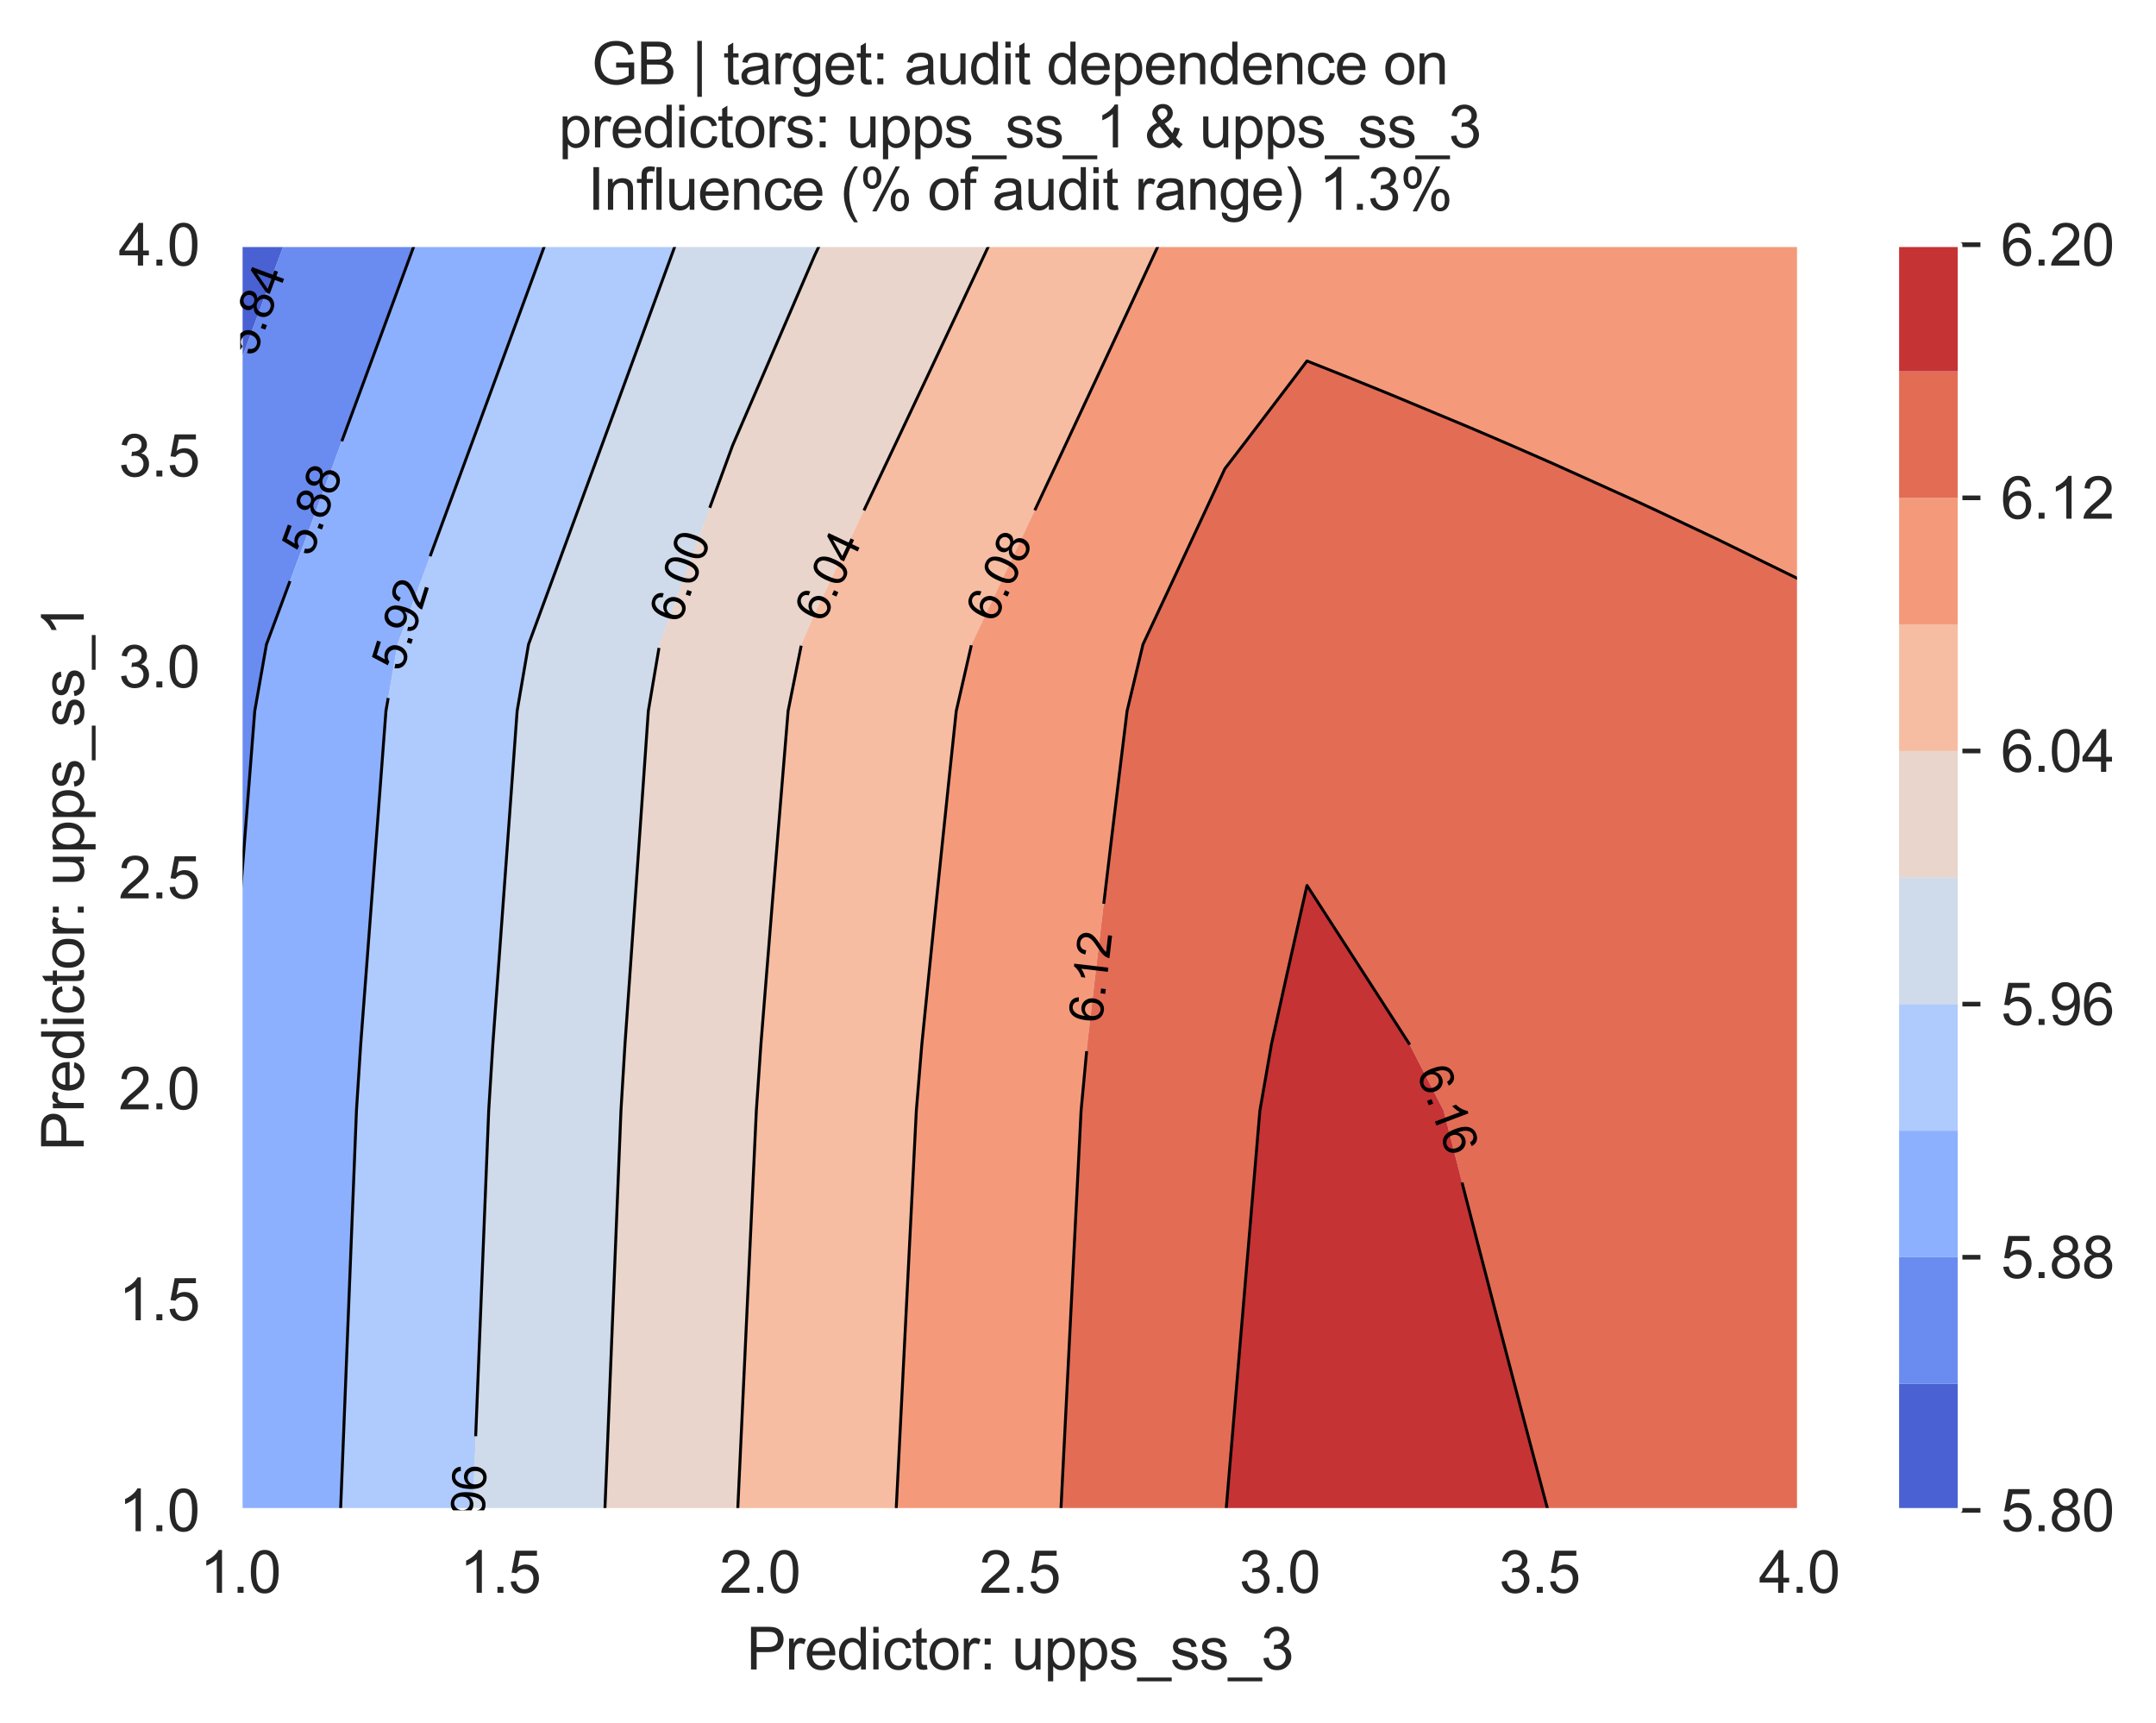 <?xml version="1.0" encoding="utf-8" standalone="no"?>
<!DOCTYPE svg PUBLIC "-//W3C//DTD SVG 1.1//EN"
  "http://www.w3.org/Graphics/SVG/1.1/DTD/svg11.dtd">
<svg xmlns:xlink="http://www.w3.org/1999/xlink" width="370.388pt" height="296.003pt" viewBox="0 0 370.388 296.003" xmlns="http://www.w3.org/2000/svg" version="1.1">
 <defs>
  <style type="text/css">*{stroke-linejoin: round; stroke-linecap: butt}</style>
 </defs>
 <g id="figure_1">
  <g id="patch_1">
   <path d="M 0 296.003 
L 370.388 296.003 
L 370.388 0 
L 0 0 
z
" style="fill: #ffffff"/>
  </g>
  <g id="axes_1">
   <g id="patch_2">
    <path d="M 41.275 259.483 
L 309.115 259.483 
L 309.115 42.043 
L 41.275 42.043 
z
" style="fill: #eaeaf2"/>
   </g>
   <g id="matplotlib.axis_1">
    <g id="xtick_1">
     <g id="line2d_1">
      <path d="M 41.275 259.483 
L 41.275 42.043 
" clip-path="url(#p3eb5daab38)" style="fill: none; stroke: #ffffff; stroke-width: 0.8; stroke-linecap: round"/>
     </g>
     <g id="text_1">
      <!-- 1.0 -->
      <g style="fill: #262626" transform="translate(34.325 273.641)scale(0.1 -0.1)">
       <defs>
        <path id="ArialMT-31" d="M 2384 0 
L 1822 0 
L 1822 3584 
Q 1619 3391 1289 3197 
Q 959 3003 697 2906 
L 697 3450 
Q 1169 3672 1522 3987 
Q 1875 4303 2022 4600 
L 2384 4600 
L 2384 0 
z
" transform="scale(0.016)"/>
        <path id="ArialMT-2e" d="M 581 0 
L 581 641 
L 1222 641 
L 1222 0 
L 581 0 
z
" transform="scale(0.016)"/>
        <path id="ArialMT-30" d="M 266 2259 
Q 266 3072 433 3567 
Q 600 4063 929 4331 
Q 1259 4600 1759 4600 
Q 2128 4600 2406 4451 
Q 2684 4303 2865 4023 
Q 3047 3744 3150 3342 
Q 3253 2941 3253 2259 
Q 3253 1453 3087 958 
Q 2922 463 2592 192 
Q 2263 -78 1759 -78 
Q 1097 -78 719 397 
Q 266 969 266 2259 
z
M 844 2259 
Q 844 1131 1108 757 
Q 1372 384 1759 384 
Q 2147 384 2411 759 
Q 2675 1134 2675 2259 
Q 2675 3391 2411 3762 
Q 2147 4134 1753 4134 
Q 1366 4134 1134 3806 
Q 844 3388 844 2259 
z
" transform="scale(0.016)"/>
       </defs>
       <use xlink:href="#ArialMT-31"/>
       <use xlink:href="#ArialMT-2e" x="55.615"/>
       <use xlink:href="#ArialMT-30" x="83.398"/>
      </g>
     </g>
    </g>
    <g id="xtick_2">
     <g id="line2d_2">
      <path d="M 85.915 259.483 
L 85.915 42.043 
" clip-path="url(#p3eb5daab38)" style="fill: none; stroke: #ffffff; stroke-width: 0.8; stroke-linecap: round"/>
     </g>
     <g id="text_2">
      <!-- 1.5 -->
      <g style="fill: #262626" transform="translate(78.965 273.641)scale(0.1 -0.1)">
       <defs>
        <path id="ArialMT-35" d="M 266 1200 
L 856 1250 
Q 922 819 1161 601 
Q 1400 384 1738 384 
Q 2144 384 2425 690 
Q 2706 997 2706 1503 
Q 2706 1984 2436 2262 
Q 2166 2541 1728 2541 
Q 1456 2541 1237 2417 
Q 1019 2294 894 2097 
L 366 2166 
L 809 4519 
L 3088 4519 
L 3088 3981 
L 1259 3981 
L 1013 2750 
Q 1425 3038 1878 3038 
Q 2478 3038 2890 2622 
Q 3303 2206 3303 1553 
Q 3303 931 2941 478 
Q 2500 -78 1738 -78 
Q 1113 -78 717 272 
Q 322 622 266 1200 
z
" transform="scale(0.016)"/>
       </defs>
       <use xlink:href="#ArialMT-31"/>
       <use xlink:href="#ArialMT-2e" x="55.615"/>
       <use xlink:href="#ArialMT-35" x="83.398"/>
      </g>
     </g>
    </g>
    <g id="xtick_3">
     <g id="line2d_3">
      <path d="M 130.555 259.483 
L 130.555 42.043 
" clip-path="url(#p3eb5daab38)" style="fill: none; stroke: #ffffff; stroke-width: 0.8; stroke-linecap: round"/>
     </g>
     <g id="text_3">
      <!-- 2.0 -->
      <g style="fill: #262626" transform="translate(123.605 273.641)scale(0.1 -0.1)">
       <defs>
        <path id="ArialMT-32" d="M 3222 541 
L 3222 0 
L 194 0 
Q 188 203 259 391 
Q 375 700 629 1000 
Q 884 1300 1366 1694 
Q 2113 2306 2375 2664 
Q 2638 3022 2638 3341 
Q 2638 3675 2398 3904 
Q 2159 4134 1775 4134 
Q 1369 4134 1125 3890 
Q 881 3647 878 3216 
L 300 3275 
Q 359 3922 746 4261 
Q 1134 4600 1788 4600 
Q 2447 4600 2831 4234 
Q 3216 3869 3216 3328 
Q 3216 3053 3103 2787 
Q 2991 2522 2730 2228 
Q 2469 1934 1863 1422 
Q 1356 997 1212 845 
Q 1069 694 975 541 
L 3222 541 
z
" transform="scale(0.016)"/>
       </defs>
       <use xlink:href="#ArialMT-32"/>
       <use xlink:href="#ArialMT-2e" x="55.615"/>
       <use xlink:href="#ArialMT-30" x="83.398"/>
      </g>
     </g>
    </g>
    <g id="xtick_4">
     <g id="line2d_4">
      <path d="M 175.195 259.483 
L 175.195 42.043 
" clip-path="url(#p3eb5daab38)" style="fill: none; stroke: #ffffff; stroke-width: 0.8; stroke-linecap: round"/>
     </g>
     <g id="text_4">
      <!-- 2.5 -->
      <g style="fill: #262626" transform="translate(168.245 273.641)scale(0.1 -0.1)">
       <use xlink:href="#ArialMT-32"/>
       <use xlink:href="#ArialMT-2e" x="55.615"/>
       <use xlink:href="#ArialMT-35" x="83.398"/>
      </g>
     </g>
    </g>
    <g id="xtick_5">
     <g id="line2d_5">
      <path d="M 219.835 259.483 
L 219.835 42.043 
" clip-path="url(#p3eb5daab38)" style="fill: none; stroke: #ffffff; stroke-width: 0.8; stroke-linecap: round"/>
     </g>
     <g id="text_5">
      <!-- 3.0 -->
      <g style="fill: #262626" transform="translate(212.885 273.641)scale(0.1 -0.1)">
       <defs>
        <path id="ArialMT-33" d="M 269 1209 
L 831 1284 
Q 928 806 1161 595 
Q 1394 384 1728 384 
Q 2125 384 2398 659 
Q 2672 934 2672 1341 
Q 2672 1728 2419 1979 
Q 2166 2231 1775 2231 
Q 1616 2231 1378 2169 
L 1441 2663 
Q 1497 2656 1531 2656 
Q 1891 2656 2178 2843 
Q 2466 3031 2466 3422 
Q 2466 3731 2256 3934 
Q 2047 4138 1716 4138 
Q 1388 4138 1169 3931 
Q 950 3725 888 3313 
L 325 3413 
Q 428 3978 793 4289 
Q 1159 4600 1703 4600 
Q 2078 4600 2393 4439 
Q 2709 4278 2876 4000 
Q 3044 3722 3044 3409 
Q 3044 3113 2884 2869 
Q 2725 2625 2413 2481 
Q 2819 2388 3044 2092 
Q 3269 1797 3269 1353 
Q 3269 753 2831 336 
Q 2394 -81 1725 -81 
Q 1122 -81 723 278 
Q 325 638 269 1209 
z
" transform="scale(0.016)"/>
       </defs>
       <use xlink:href="#ArialMT-33"/>
       <use xlink:href="#ArialMT-2e" x="55.615"/>
       <use xlink:href="#ArialMT-30" x="83.398"/>
      </g>
     </g>
    </g>
    <g id="xtick_6">
     <g id="line2d_6">
      <path d="M 264.475 259.483 
L 264.475 42.043 
" clip-path="url(#p3eb5daab38)" style="fill: none; stroke: #ffffff; stroke-width: 0.8; stroke-linecap: round"/>
     </g>
     <g id="text_6">
      <!-- 3.5 -->
      <g style="fill: #262626" transform="translate(257.525 273.641)scale(0.1 -0.1)">
       <use xlink:href="#ArialMT-33"/>
       <use xlink:href="#ArialMT-2e" x="55.615"/>
       <use xlink:href="#ArialMT-35" x="83.398"/>
      </g>
     </g>
    </g>
    <g id="xtick_7">
     <g id="line2d_7">
      <path d="M 309.115 259.483 
L 309.115 42.043 
" clip-path="url(#p3eb5daab38)" style="fill: none; stroke: #ffffff; stroke-width: 0.8; stroke-linecap: round"/>
     </g>
     <g id="text_7">
      <!-- 4.0 -->
      <g style="fill: #262626" transform="translate(302.165 273.641)scale(0.1 -0.1)">
       <defs>
        <path id="ArialMT-34" d="M 2069 0 
L 2069 1097 
L 81 1097 
L 81 1613 
L 2172 4581 
L 2631 4581 
L 2631 1613 
L 3250 1613 
L 3250 1097 
L 2631 1097 
L 2631 0 
L 2069 0 
z
M 2069 1613 
L 2069 3678 
L 634 1613 
L 2069 1613 
z
" transform="scale(0.016)"/>
       </defs>
       <use xlink:href="#ArialMT-34"/>
       <use xlink:href="#ArialMT-2e" x="55.615"/>
       <use xlink:href="#ArialMT-30" x="83.398"/>
      </g>
     </g>
    </g>
    <g id="text_8">
     <!-- Predictor: upps_ss_3 -->
     <g style="fill: #262626" transform="translate(128.228 286.816)scale(0.1 -0.1)">
      <defs>
       <path id="ArialMT-50" d="M 494 0 
L 494 4581 
L 2222 4581 
Q 2678 4581 2919 4538 
Q 3256 4481 3484 4323 
Q 3713 4166 3852 3881 
Q 3991 3597 3991 3256 
Q 3991 2672 3619 2267 
Q 3247 1863 2275 1863 
L 1100 1863 
L 1100 0 
L 494 0 
z
M 1100 2403 
L 2284 2403 
Q 2872 2403 3119 2622 
Q 3366 2841 3366 3238 
Q 3366 3525 3220 3729 
Q 3075 3934 2838 4000 
Q 2684 4041 2272 4041 
L 1100 4041 
L 1100 2403 
z
" transform="scale(0.016)"/>
       <path id="ArialMT-72" d="M 416 0 
L 416 3319 
L 922 3319 
L 922 2816 
Q 1116 3169 1280 3281 
Q 1444 3394 1641 3394 
Q 1925 3394 2219 3213 
L 2025 2691 
Q 1819 2813 1613 2813 
Q 1428 2813 1281 2702 
Q 1134 2591 1072 2394 
Q 978 2094 978 1738 
L 978 0 
L 416 0 
z
" transform="scale(0.016)"/>
       <path id="ArialMT-65" d="M 2694 1069 
L 3275 997 
Q 3138 488 2766 206 
Q 2394 -75 1816 -75 
Q 1088 -75 661 373 
Q 234 822 234 1631 
Q 234 2469 665 2931 
Q 1097 3394 1784 3394 
Q 2450 3394 2872 2941 
Q 3294 2488 3294 1666 
Q 3294 1616 3291 1516 
L 816 1516 
Q 847 969 1125 678 
Q 1403 388 1819 388 
Q 2128 388 2347 550 
Q 2566 713 2694 1069 
z
M 847 1978 
L 2700 1978 
Q 2663 2397 2488 2606 
Q 2219 2931 1791 2931 
Q 1403 2931 1139 2672 
Q 875 2413 847 1978 
z
" transform="scale(0.016)"/>
       <path id="ArialMT-64" d="M 2575 0 
L 2575 419 
Q 2259 -75 1647 -75 
Q 1250 -75 917 144 
Q 584 363 401 755 
Q 219 1147 219 1656 
Q 219 2153 384 2558 
Q 550 2963 881 3178 
Q 1213 3394 1622 3394 
Q 1922 3394 2156 3267 
Q 2391 3141 2538 2938 
L 2538 4581 
L 3097 4581 
L 3097 0 
L 2575 0 
z
M 797 1656 
Q 797 1019 1065 703 
Q 1334 388 1700 388 
Q 2069 388 2326 689 
Q 2584 991 2584 1609 
Q 2584 2291 2321 2609 
Q 2059 2928 1675 2928 
Q 1300 2928 1048 2622 
Q 797 2316 797 1656 
z
" transform="scale(0.016)"/>
       <path id="ArialMT-69" d="M 425 3934 
L 425 4581 
L 988 4581 
L 988 3934 
L 425 3934 
z
M 425 0 
L 425 3319 
L 988 3319 
L 988 0 
L 425 0 
z
" transform="scale(0.016)"/>
       <path id="ArialMT-63" d="M 2588 1216 
L 3141 1144 
Q 3050 572 2676 248 
Q 2303 -75 1759 -75 
Q 1078 -75 664 370 
Q 250 816 250 1647 
Q 250 2184 428 2587 
Q 606 2991 970 3192 
Q 1334 3394 1763 3394 
Q 2303 3394 2647 3120 
Q 2991 2847 3088 2344 
L 2541 2259 
Q 2463 2594 2264 2762 
Q 2066 2931 1784 2931 
Q 1359 2931 1093 2626 
Q 828 2322 828 1663 
Q 828 994 1084 691 
Q 1341 388 1753 388 
Q 2084 388 2306 591 
Q 2528 794 2588 1216 
z
" transform="scale(0.016)"/>
       <path id="ArialMT-74" d="M 1650 503 
L 1731 6 
Q 1494 -44 1306 -44 
Q 1000 -44 831 53 
Q 663 150 594 308 
Q 525 466 525 972 
L 525 2881 
L 113 2881 
L 113 3319 
L 525 3319 
L 525 4141 
L 1084 4478 
L 1084 3319 
L 1650 3319 
L 1650 2881 
L 1084 2881 
L 1084 941 
Q 1084 700 1114 631 
Q 1144 563 1211 522 
Q 1278 481 1403 481 
Q 1497 481 1650 503 
z
" transform="scale(0.016)"/>
       <path id="ArialMT-6f" d="M 213 1659 
Q 213 2581 725 3025 
Q 1153 3394 1769 3394 
Q 2453 3394 2887 2945 
Q 3322 2497 3322 1706 
Q 3322 1066 3130 698 
Q 2938 331 2570 128 
Q 2203 -75 1769 -75 
Q 1072 -75 642 372 
Q 213 819 213 1659 
z
M 791 1659 
Q 791 1022 1069 705 
Q 1347 388 1769 388 
Q 2188 388 2466 706 
Q 2744 1025 2744 1678 
Q 2744 2294 2464 2611 
Q 2184 2928 1769 2928 
Q 1347 2928 1069 2612 
Q 791 2297 791 1659 
z
" transform="scale(0.016)"/>
       <path id="ArialMT-3a" d="M 578 2678 
L 578 3319 
L 1219 3319 
L 1219 2678 
L 578 2678 
z
M 578 0 
L 578 641 
L 1219 641 
L 1219 0 
L 578 0 
z
" transform="scale(0.016)"/>
       <path id="ArialMT-20" transform="scale(0.016)"/>
       <path id="ArialMT-75" d="M 2597 0 
L 2597 488 
Q 2209 -75 1544 -75 
Q 1250 -75 995 37 
Q 741 150 617 320 
Q 494 491 444 738 
Q 409 903 409 1263 
L 409 3319 
L 972 3319 
L 972 1478 
Q 972 1038 1006 884 
Q 1059 663 1231 536 
Q 1403 409 1656 409 
Q 1909 409 2131 539 
Q 2353 669 2445 892 
Q 2538 1116 2538 1541 
L 2538 3319 
L 3100 3319 
L 3100 0 
L 2597 0 
z
" transform="scale(0.016)"/>
       <path id="ArialMT-70" d="M 422 -1272 
L 422 3319 
L 934 3319 
L 934 2888 
Q 1116 3141 1344 3267 
Q 1572 3394 1897 3394 
Q 2322 3394 2647 3175 
Q 2972 2956 3137 2557 
Q 3303 2159 3303 1684 
Q 3303 1175 3120 767 
Q 2938 359 2589 142 
Q 2241 -75 1856 -75 
Q 1575 -75 1351 44 
Q 1128 163 984 344 
L 984 -1272 
L 422 -1272 
z
M 931 1641 
Q 931 1000 1190 694 
Q 1450 388 1819 388 
Q 2194 388 2461 705 
Q 2728 1022 2728 1688 
Q 2728 2322 2467 2637 
Q 2206 2953 1844 2953 
Q 1484 2953 1207 2617 
Q 931 2281 931 1641 
z
" transform="scale(0.016)"/>
       <path id="ArialMT-73" d="M 197 991 
L 753 1078 
Q 800 744 1014 566 
Q 1228 388 1613 388 
Q 2000 388 2187 545 
Q 2375 703 2375 916 
Q 2375 1106 2209 1216 
Q 2094 1291 1634 1406 
Q 1016 1563 777 1677 
Q 538 1791 414 1992 
Q 291 2194 291 2438 
Q 291 2659 392 2848 
Q 494 3038 669 3163 
Q 800 3259 1026 3326 
Q 1253 3394 1513 3394 
Q 1903 3394 2198 3281 
Q 2494 3169 2634 2976 
Q 2775 2784 2828 2463 
L 2278 2388 
Q 2241 2644 2061 2787 
Q 1881 2931 1553 2931 
Q 1166 2931 1000 2803 
Q 834 2675 834 2503 
Q 834 2394 903 2306 
Q 972 2216 1119 2156 
Q 1203 2125 1616 2013 
Q 2213 1853 2448 1751 
Q 2684 1650 2818 1456 
Q 2953 1263 2953 975 
Q 2953 694 2789 445 
Q 2625 197 2315 61 
Q 2006 -75 1616 -75 
Q 969 -75 630 194 
Q 291 463 197 991 
z
" transform="scale(0.016)"/>
       <path id="ArialMT-5f" d="M -97 -1272 
L -97 -866 
L 3631 -866 
L 3631 -1272 
L -97 -1272 
z
" transform="scale(0.016)"/>
      </defs>
      <use xlink:href="#ArialMT-50"/>
      <use xlink:href="#ArialMT-72" x="66.699"/>
      <use xlink:href="#ArialMT-65" x="100"/>
      <use xlink:href="#ArialMT-64" x="155.615"/>
      <use xlink:href="#ArialMT-69" x="211.23"/>
      <use xlink:href="#ArialMT-63" x="233.447"/>
      <use xlink:href="#ArialMT-74" x="283.447"/>
      <use xlink:href="#ArialMT-6f" x="311.23"/>
      <use xlink:href="#ArialMT-72" x="366.846"/>
      <use xlink:href="#ArialMT-3a" x="400.146"/>
      <use xlink:href="#ArialMT-20" x="427.93"/>
      <use xlink:href="#ArialMT-75" x="455.713"/>
      <use xlink:href="#ArialMT-70" x="511.328"/>
      <use xlink:href="#ArialMT-70" x="566.943"/>
      <use xlink:href="#ArialMT-73" x="622.559"/>
      <use xlink:href="#ArialMT-5f" x="672.559"/>
      <use xlink:href="#ArialMT-73" x="728.174"/>
      <use xlink:href="#ArialMT-73" x="778.174"/>
      <use xlink:href="#ArialMT-5f" x="828.174"/>
      <use xlink:href="#ArialMT-33" x="883.789"/>
     </g>
    </g>
   </g>
   <g id="matplotlib.axis_2">
    <g id="ytick_1">
     <g id="line2d_8">
      <path d="M 41.275 259.483 
L 309.115 259.483 
" clip-path="url(#p3eb5daab38)" style="fill: none; stroke: #ffffff; stroke-width: 0.8; stroke-linecap: round"/>
     </g>
     <g id="text_9">
      <!-- 1.0 -->
      <g style="fill: #262626" transform="translate(20.375 263.062)scale(0.1 -0.1)">
       <use xlink:href="#ArialMT-31"/>
       <use xlink:href="#ArialMT-2e" x="55.615"/>
       <use xlink:href="#ArialMT-30" x="83.398"/>
      </g>
     </g>
    </g>
    <g id="ytick_2">
     <g id="line2d_9">
      <path d="M 41.275 223.243 
L 309.115 223.243 
" clip-path="url(#p3eb5daab38)" style="fill: none; stroke: #ffffff; stroke-width: 0.8; stroke-linecap: round"/>
     </g>
     <g id="text_10">
      <!-- 1.5 -->
      <g style="fill: #262626" transform="translate(20.375 226.822)scale(0.1 -0.1)">
       <use xlink:href="#ArialMT-31"/>
       <use xlink:href="#ArialMT-2e" x="55.615"/>
       <use xlink:href="#ArialMT-35" x="83.398"/>
      </g>
     </g>
    </g>
    <g id="ytick_3">
     <g id="line2d_10">
      <path d="M 41.275 187.003 
L 309.115 187.003 
" clip-path="url(#p3eb5daab38)" style="fill: none; stroke: #ffffff; stroke-width: 0.8; stroke-linecap: round"/>
     </g>
     <g id="text_11">
      <!-- 2.0 -->
      <g style="fill: #262626" transform="translate(20.375 190.582)scale(0.1 -0.1)">
       <use xlink:href="#ArialMT-32"/>
       <use xlink:href="#ArialMT-2e" x="55.615"/>
       <use xlink:href="#ArialMT-30" x="83.398"/>
      </g>
     </g>
    </g>
    <g id="ytick_4">
     <g id="line2d_11">
      <path d="M 41.275 150.763 
L 309.115 150.763 
" clip-path="url(#p3eb5daab38)" style="fill: none; stroke: #ffffff; stroke-width: 0.8; stroke-linecap: round"/>
     </g>
     <g id="text_12">
      <!-- 2.5 -->
      <g style="fill: #262626" transform="translate(20.375 154.342)scale(0.1 -0.1)">
       <use xlink:href="#ArialMT-32"/>
       <use xlink:href="#ArialMT-2e" x="55.615"/>
       <use xlink:href="#ArialMT-35" x="83.398"/>
      </g>
     </g>
    </g>
    <g id="ytick_5">
     <g id="line2d_12">
      <path d="M 41.275 114.523 
L 309.115 114.523 
" clip-path="url(#p3eb5daab38)" style="fill: none; stroke: #ffffff; stroke-width: 0.8; stroke-linecap: round"/>
     </g>
     <g id="text_13">
      <!-- 3.0 -->
      <g style="fill: #262626" transform="translate(20.375 118.102)scale(0.1 -0.1)">
       <use xlink:href="#ArialMT-33"/>
       <use xlink:href="#ArialMT-2e" x="55.615"/>
       <use xlink:href="#ArialMT-30" x="83.398"/>
      </g>
     </g>
    </g>
    <g id="ytick_6">
     <g id="line2d_13">
      <path d="M 41.275 78.283 
L 309.115 78.283 
" clip-path="url(#p3eb5daab38)" style="fill: none; stroke: #ffffff; stroke-width: 0.8; stroke-linecap: round"/>
     </g>
     <g id="text_14">
      <!-- 3.5 -->
      <g style="fill: #262626" transform="translate(20.375 81.862)scale(0.1 -0.1)">
       <use xlink:href="#ArialMT-33"/>
       <use xlink:href="#ArialMT-2e" x="55.615"/>
       <use xlink:href="#ArialMT-35" x="83.398"/>
      </g>
     </g>
    </g>
    <g id="ytick_7">
     <g id="line2d_14">
      <path d="M 41.275 42.043 
L 309.115 42.043 
" clip-path="url(#p3eb5daab38)" style="fill: none; stroke: #ffffff; stroke-width: 0.8; stroke-linecap: round"/>
     </g>
     <g id="text_15">
      <!-- 4.0 -->
      <g style="fill: #262626" transform="translate(20.375 45.622)scale(0.1 -0.1)">
       <use xlink:href="#ArialMT-34"/>
       <use xlink:href="#ArialMT-2e" x="55.615"/>
       <use xlink:href="#ArialMT-30" x="83.398"/>
      </g>
     </g>
    </g>
    <g id="text_16">
     <!-- Predictor: upps_ss_1 -->
     <g style="fill: #262626" transform="translate(14.387 197.73)rotate(-90)scale(0.1 -0.1)">
      <use xlink:href="#ArialMT-50"/>
      <use xlink:href="#ArialMT-72" x="66.699"/>
      <use xlink:href="#ArialMT-65" x="100"/>
      <use xlink:href="#ArialMT-64" x="155.615"/>
      <use xlink:href="#ArialMT-69" x="211.23"/>
      <use xlink:href="#ArialMT-63" x="233.447"/>
      <use xlink:href="#ArialMT-74" x="283.447"/>
      <use xlink:href="#ArialMT-6f" x="311.23"/>
      <use xlink:href="#ArialMT-72" x="366.846"/>
      <use xlink:href="#ArialMT-3a" x="400.146"/>
      <use xlink:href="#ArialMT-20" x="427.93"/>
      <use xlink:href="#ArialMT-75" x="455.713"/>
      <use xlink:href="#ArialMT-70" x="511.328"/>
      <use xlink:href="#ArialMT-70" x="566.943"/>
      <use xlink:href="#ArialMT-73" x="622.559"/>
      <use xlink:href="#ArialMT-5f" x="672.559"/>
      <use xlink:href="#ArialMT-73" x="728.174"/>
      <use xlink:href="#ArialMT-73" x="778.174"/>
      <use xlink:href="#ArialMT-5f" x="828.174"/>
      <use xlink:href="#ArialMT-31" x="883.789"/>
     </g>
    </g>
   </g>
   <g id="PathCollection_1">
    <path d="M 44.53 53.487 
L 48.766 42.043 
L 41.275 42.043 
L 41.275 53.487 
L 41.275 62.271 
z
" clip-path="url(#p3eb5daab38)" style="fill: #4961d2"/>
   </g>
   <g id="PathCollection_2">
    <path d="M 41.975 145.041 
L 42.872 133.597 
L 43.766 122.153 
L 45.778 110.708 
L 50.027 99.264 
L 54.271 87.82 
L 55.372 84.848 
L 58.509 76.376 
L 62.741 64.932 
L 66.969 53.487 
L 69.469 46.712 
L 71.19 42.043 
L 69.469 42.043 
L 55.372 42.043 
L 48.766 42.043 
L 44.53 53.487 
L 41.275 62.271 
L 41.275 64.932 
L 41.275 76.376 
L 41.275 87.82 
L 41.275 99.264 
L 41.275 110.708 
L 41.275 122.153 
L 41.275 133.597 
L 41.275 145.041 
L 41.275 153.953 
z
" clip-path="url(#p3eb5daab38)" style="fill: #6a8bef"/>
   </g>
   <g id="PathCollection_3">
    <path d="M 55.372 259.483 
L 58.507 259.483 
L 58.962 248.039 
L 59.416 236.595 
L 59.871 225.15 
L 60.326 213.706 
L 60.781 202.262 
L 61.236 190.818 
L 61.97 179.374 
L 62.842 167.929 
L 63.711 156.485 
L 64.577 145.041 
L 65.442 133.597 
L 66.303 122.153 
L 68.289 110.708 
L 69.469 107.523 
L 72.524 99.264 
L 76.753 87.82 
L 80.976 76.376 
L 83.566 69.353 
L 85.195 64.932 
L 89.407 53.487 
L 93.614 42.043 
L 83.566 42.043 
L 71.19 42.043 
L 69.469 46.712 
L 66.969 53.487 
L 62.741 64.932 
L 58.509 76.376 
L 55.372 84.848 
L 54.271 87.82 
L 50.027 99.264 
L 45.778 110.708 
L 43.766 122.153 
L 42.872 133.597 
L 41.975 145.041 
L 41.275 153.953 
L 41.275 156.485 
L 41.275 167.929 
L 41.275 179.374 
L 41.275 190.818 
L 41.275 202.262 
L 41.275 213.706 
L 41.275 225.15 
L 41.275 236.595 
L 41.275 248.039 
L 41.275 259.483 
z
" clip-path="url(#p3eb5daab38)" style="fill: #8db0fe"/>
   </g>
   <g id="PathCollection_4">
    <path d="M 69.469 259.483 
L 81.211 259.483 
L 81.668 248.039 
L 82.126 236.595 
L 82.583 225.15 
L 83.041 213.706 
L 83.499 202.262 
L 83.566 200.592 
L 83.957 190.818 
L 84.67 179.374 
L 85.509 167.929 
L 86.346 156.485 
L 87.18 145.041 
L 88.012 133.597 
L 88.841 122.153 
L 90.801 110.708 
L 95.021 99.264 
L 97.662 92.093 
L 99.235 87.82 
L 103.444 76.376 
L 107.648 64.932 
L 111.759 53.723 
L 111.846 53.487 
L 116.038 42.043 
L 111.759 42.043 
L 97.662 42.043 
L 93.614 42.043 
L 89.407 53.487 
L 85.195 64.932 
L 83.566 69.353 
L 80.976 76.376 
L 76.753 87.82 
L 72.524 99.264 
L 69.469 107.523 
L 68.289 110.708 
L 66.303 122.153 
L 65.442 133.597 
L 64.577 145.041 
L 63.711 156.485 
L 62.842 167.929 
L 61.97 179.374 
L 61.236 190.818 
L 60.781 202.262 
L 60.326 213.706 
L 59.871 225.15 
L 59.416 236.595 
L 58.962 248.039 
L 58.507 259.483 
z
" clip-path="url(#p3eb5daab38)" style="fill: #afcafc"/>
   </g>
   <g id="PathCollection_5">
    <path d="M 83.566 259.483 
L 97.662 259.483 
L 103.914 259.483 
L 104.375 248.039 
L 104.835 236.595 
L 105.295 225.15 
L 105.756 213.706 
L 106.217 202.262 
L 106.678 190.818 
L 107.37 179.374 
L 108.177 167.929 
L 108.981 156.485 
L 109.783 145.041 
L 110.582 133.597 
L 111.379 122.153 
L 111.759 119.906 
L 113.313 110.708 
L 117.518 99.264 
L 121.718 87.82 
L 125.856 76.528 
L 125.922 76.376 
L 130.876 64.932 
L 135.817 53.487 
L 139.953 43.88 
L 140.821 42.043 
L 139.953 42.043 
L 125.856 42.043 
L 116.038 42.043 
L 111.846 53.487 
L 111.759 53.723 
L 107.648 64.932 
L 103.444 76.376 
L 99.235 87.82 
L 97.662 92.093 
L 95.021 99.264 
L 90.801 110.708 
L 88.841 122.153 
L 88.012 133.597 
L 87.18 145.041 
L 86.346 156.485 
L 85.509 167.929 
L 84.67 179.374 
L 83.957 190.818 
L 83.566 200.592 
L 83.499 202.262 
L 83.041 213.706 
L 82.583 225.15 
L 82.126 236.595 
L 81.668 248.039 
L 81.211 259.483 
z
" clip-path="url(#p3eb5daab38)" style="fill: #cfdaea"/>
   </g>
   <g id="PathCollection_6">
    <path d="M 111.759 259.483 
L 125.856 259.483 
L 126.734 259.483 
L 127.267 248.039 
L 127.8 236.595 
L 128.334 225.15 
L 128.868 213.706 
L 129.401 202.262 
L 129.935 190.818 
L 130.724 179.374 
L 131.645 167.929 
L 132.572 156.485 
L 133.506 145.041 
L 134.446 133.597 
L 135.392 122.153 
L 137.683 110.708 
L 139.953 105.473 
L 142.916 99.264 
L 148.362 87.82 
L 153.787 76.376 
L 154.05 75.819 
L 159.19 64.932 
L 164.572 53.487 
L 168.147 45.864 
L 169.934 42.043 
L 168.147 42.043 
L 154.05 42.043 
L 140.821 42.043 
L 139.953 43.88 
L 135.817 53.487 
L 130.876 64.932 
L 125.922 76.376 
L 125.856 76.528 
L 121.718 87.82 
L 117.518 99.264 
L 113.313 110.708 
L 111.759 119.906 
L 111.379 122.153 
L 110.582 133.597 
L 109.783 145.041 
L 108.981 156.485 
L 108.177 167.929 
L 107.37 179.374 
L 106.678 190.818 
L 106.217 202.262 
L 105.756 213.706 
L 105.295 225.15 
L 104.835 236.595 
L 104.375 248.039 
L 103.914 259.483 
z
" clip-path="url(#p3eb5daab38)" style="fill: #e9d5cb"/>
   </g>
   <g id="PathCollection_7">
    <path d="M 139.953 259.483 
L 153.95 259.483 
L 154.05 257.5 
L 154.528 248.039 
L 155.106 236.595 
L 155.684 225.15 
L 156.262 213.706 
L 156.84 202.262 
L 157.419 190.818 
L 158.371 179.374 
L 159.523 167.929 
L 160.689 156.485 
L 161.871 145.041 
L 163.067 133.597 
L 164.279 122.153 
L 166.904 110.708 
L 168.147 108.084 
L 172.314 99.264 
L 177.702 87.82 
L 182.243 78.14 
L 183.069 76.376 
L 188.416 64.932 
L 193.742 53.487 
L 196.34 47.888 
L 199.047 42.043 
L 196.34 42.043 
L 182.243 42.043 
L 169.934 42.043 
L 168.147 45.864 
L 164.572 53.487 
L 159.19 64.932 
L 154.05 75.819 
L 153.787 76.376 
L 148.362 87.82 
L 142.916 99.264 
L 139.953 105.473 
L 137.683 110.708 
L 135.392 122.153 
L 134.446 133.597 
L 133.506 145.041 
L 132.572 156.485 
L 131.645 167.929 
L 130.724 179.374 
L 129.935 190.818 
L 129.401 202.262 
L 128.868 213.706 
L 128.334 225.15 
L 127.8 236.595 
L 127.267 248.039 
L 126.734 259.483 
z
" clip-path="url(#p3eb5daab38)" style="fill: #f6bda2"/>
   </g>
   <g id="PathCollection_8">
    <path d="M 154.05 259.483 
L 168.147 259.483 
L 182.243 259.483 
L 182.252 259.483 
L 182.831 248.039 
L 183.409 236.595 
L 183.987 225.15 
L 184.566 213.706 
L 185.144 202.262 
L 185.723 190.818 
L 186.794 179.374 
L 188.126 167.929 
L 189.474 156.485 
L 190.84 145.041 
L 192.224 133.597 
L 193.626 122.153 
L 196.34 110.787 
L 196.359 110.708 
L 201.711 99.264 
L 207.042 87.82 
L 210.437 80.509 
L 213.611 76.376 
L 222.328 64.932 
L 224.534 62.013 
L 231.873 64.932 
L 238.631 67.67 
L 252.728 73.548 
L 259.32 76.376 
L 266.824 79.659 
L 280.921 86.018 
L 284.815 87.82 
L 295.018 92.64 
L 308.559 99.264 
L 309.115 99.542 
L 309.115 99.264 
L 309.115 87.82 
L 309.115 76.376 
L 309.115 64.932 
L 309.115 53.487 
L 309.115 42.043 
L 295.018 42.043 
L 280.921 42.043 
L 266.824 42.043 
L 252.728 42.043 
L 238.631 42.043 
L 224.534 42.043 
L 210.437 42.043 
L 199.047 42.043 
L 196.34 47.888 
L 193.742 53.487 
L 188.416 64.932 
L 183.069 76.376 
L 182.243 78.14 
L 177.702 87.82 
L 172.314 99.264 
L 168.147 108.084 
L 166.904 110.708 
L 164.279 122.153 
L 163.067 133.597 
L 161.871 145.041 
L 160.689 156.485 
L 159.523 167.929 
L 158.371 179.374 
L 157.419 190.818 
L 156.84 202.262 
L 156.262 213.706 
L 155.684 225.15 
L 155.106 236.595 
L 154.528 248.039 
L 154.05 257.5 
L 153.95 259.483 
z
" clip-path="url(#p3eb5daab38)" style="fill: #f49a7b"/>
   </g>
   <g id="PathCollection_9">
    <path d="M 196.34 259.483 
L 210.437 259.483 
L 210.634 259.483 
L 211.599 248.039 
L 212.566 236.595 
L 213.533 225.15 
L 214.501 213.706 
L 215.47 202.262 
L 216.44 190.818 
L 218.435 179.374 
L 220.972 167.929 
L 223.545 156.485 
L 224.534 152.127 
L 227.351 156.485 
L 234.741 167.929 
L 238.631 173.958 
L 242.123 179.374 
L 248.011 190.818 
L 250.938 202.262 
L 252.728 209.212 
L 253.889 213.706 
L 256.863 225.15 
L 259.861 236.595 
L 262.882 248.039 
L 265.927 259.483 
L 266.824 259.483 
L 280.921 259.483 
L 295.018 259.483 
L 309.115 259.483 
L 309.115 248.039 
L 309.115 236.595 
L 309.115 225.15 
L 309.115 213.706 
L 309.115 202.262 
L 309.115 190.818 
L 309.115 179.374 
L 309.115 167.929 
L 309.115 156.485 
L 309.115 145.041 
L 309.115 133.597 
L 309.115 122.153 
L 309.115 110.708 
L 309.115 99.542 
L 308.559 99.264 
L 295.018 92.64 
L 284.815 87.82 
L 280.921 86.018 
L 266.824 79.659 
L 259.32 76.376 
L 252.728 73.548 
L 238.631 67.67 
L 231.873 64.932 
L 224.534 62.013 
L 222.328 64.932 
L 213.611 76.376 
L 210.437 80.509 
L 207.042 87.82 
L 201.711 99.264 
L 196.359 110.708 
L 196.34 110.787 
L 193.626 122.153 
L 192.224 133.597 
L 190.84 145.041 
L 189.474 156.485 
L 188.126 167.929 
L 186.794 179.374 
L 185.723 190.818 
L 185.144 202.262 
L 184.566 213.706 
L 183.987 225.15 
L 183.409 236.595 
L 182.831 248.039 
L 182.252 259.483 
z
" clip-path="url(#p3eb5daab38)" style="fill: #e36c55"/>
   </g>
   <g id="PathCollection_10">
    <path d="M 224.534 259.483 
L 238.631 259.483 
L 252.728 259.483 
L 265.927 259.483 
L 262.882 248.039 
L 259.861 236.595 
L 256.863 225.15 
L 253.889 213.706 
L 252.728 209.212 
L 250.938 202.262 
L 248.011 190.818 
L 242.123 179.374 
L 238.631 173.958 
L 234.741 167.929 
L 227.351 156.485 
L 224.534 152.127 
L 223.545 156.485 
L 220.972 167.929 
L 218.435 179.374 
L 216.44 190.818 
L 215.47 202.262 
L 214.501 213.706 
L 213.533 225.15 
L 212.566 236.595 
L 211.599 248.039 
L 210.634 259.483 
z
" clip-path="url(#p3eb5daab38)" style="fill: #c53334"/>
   </g>
   <g id="PathCollection_11"/>
   <g id="PathCollection_12"/>
   <g id="PathCollection_13">
    <path d="M 71.19 42.043 
L 69.469 46.712 
L 66.969 53.487 
L 62.741 64.932 
L 58.72 75.805 
" clip-path="url(#p3eb5daab38)" style="fill: none; stroke: #000000; stroke-width: 0.5"/>
    <path d="M 49.816 99.833 
L 45.778 110.708 
L 43.766 122.153 
L 42.872 133.597 
L 41.975 145.041 
L 41.275 153.953 
" clip-path="url(#p3eb5daab38)" style="fill: none; stroke: #000000; stroke-width: 0.5"/>
   </g>
   <g id="PathCollection_14">
    <path d="M 93.614 42.043 
L 89.407 53.487 
L 85.195 64.932 
L 83.566 69.353 
L 80.976 76.376 
L 76.753 87.82 
L 73.891 95.564 
" clip-path="url(#p3eb5daab38)" style="fill: none; stroke: #000000; stroke-width: 0.5"/>
    <path d="M 66.69 119.924 
L 66.303 122.153 
L 65.442 133.597 
L 64.577 145.041 
L 63.711 156.485 
L 62.842 167.929 
L 61.97 179.374 
L 61.236 190.818 
L 60.781 202.262 
L 60.326 213.706 
L 59.871 225.15 
L 59.416 236.595 
L 58.962 248.039 
L 58.507 259.483 
" clip-path="url(#p3eb5daab38)" style="fill: none; stroke: #000000; stroke-width: 0.5"/>
   </g>
   <g id="PathCollection_15">
    <path d="M 116.038 42.043 
L 111.846 53.487 
L 111.759 53.723 
L 107.648 64.932 
L 103.444 76.376 
L 99.235 87.82 
L 97.662 92.093 
L 95.021 99.264 
L 90.801 110.708 
L 88.841 122.153 
L 88.012 133.597 
L 87.18 145.041 
L 86.346 156.485 
L 85.509 167.929 
L 84.67 179.374 
L 83.957 190.818 
L 83.566 200.592 
L 83.499 202.262 
L 83.041 213.706 
L 82.583 225.15 
L 82.126 236.595 
L 81.72 246.743 
" clip-path="url(#p3eb5daab38)" style="fill: none; stroke: #000000; stroke-width: 0.5"/>
   </g>
   <g id="PathCollection_16">
    <path d="M 140.821 42.043 
L 139.953 43.88 
L 135.817 53.487 
L 130.876 64.932 
L 125.922 76.376 
L 125.856 76.528 
L 121.932 87.236 
" clip-path="url(#p3eb5daab38)" style="fill: none; stroke: #000000; stroke-width: 0.5"/>
    <path d="M 113.209 111.32 
L 111.759 119.906 
L 111.379 122.153 
L 110.582 133.597 
L 109.783 145.041 
L 108.981 156.485 
L 108.177 167.929 
L 107.37 179.374 
L 106.678 190.818 
L 106.217 202.262 
L 105.756 213.706 
L 105.295 225.15 
L 104.835 236.595 
L 104.375 248.039 
L 103.914 259.483 
" clip-path="url(#p3eb5daab38)" style="fill: none; stroke: #000000; stroke-width: 0.5"/>
   </g>
   <g id="PathCollection_17">
    <path d="M 169.934 42.043 
L 168.147 45.864 
L 164.572 53.487 
L 159.19 64.932 
L 154.05 75.819 
L 153.787 76.376 
L 148.421 87.695 
" clip-path="url(#p3eb5daab38)" style="fill: none; stroke: #000000; stroke-width: 0.5"/>
    <path d="M 137.638 110.93 
L 135.392 122.153 
L 134.446 133.597 
L 133.506 145.041 
L 132.572 156.485 
L 131.645 167.929 
L 130.724 179.374 
L 129.935 190.818 
L 129.401 202.262 
L 128.868 213.706 
L 128.334 225.15 
L 127.8 236.595 
L 127.267 248.039 
L 126.734 259.483 
" clip-path="url(#p3eb5daab38)" style="fill: none; stroke: #000000; stroke-width: 0.5"/>
   </g>
   <g id="PathCollection_18">
    <path d="M 199.047 42.043 
L 196.34 47.888 
L 193.742 53.487 
L 188.416 64.932 
L 183.069 76.376 
L 182.243 78.14 
L 177.771 87.672 
" clip-path="url(#p3eb5daab38)" style="fill: none; stroke: #000000; stroke-width: 0.5"/>
    <path d="M 166.87 110.859 
L 164.279 122.153 
L 163.067 133.597 
L 161.871 145.041 
L 160.689 156.485 
L 159.523 167.929 
L 158.371 179.374 
L 157.419 190.818 
L 156.84 202.262 
L 156.262 213.706 
L 155.684 225.15 
L 155.106 236.595 
L 154.528 248.039 
L 154.05 257.5 
L 153.95 259.483 
" clip-path="url(#p3eb5daab38)" style="fill: none; stroke: #000000; stroke-width: 0.5"/>
   </g>
   <g id="PathCollection_19">
    <path d="M 309.115 99.542 
L 308.559 99.264 
L 295.018 92.64 
L 284.815 87.82 
L 280.921 86.018 
L 266.824 79.659 
L 259.32 76.376 
L 252.728 73.548 
L 238.631 67.67 
L 231.873 64.932 
L 224.534 62.013 
L 222.328 64.932 
L 213.611 76.376 
L 210.437 80.509 
L 207.042 87.82 
L 201.711 99.264 
L 196.359 110.708 
L 196.34 110.787 
L 193.626 122.153 
L 192.224 133.597 
L 190.84 145.041 
L 189.62 155.267 
" clip-path="url(#p3eb5daab38)" style="fill: none; stroke: #000000; stroke-width: 0.5"/>
    <path d="M 186.679 180.597 
L 185.723 190.818 
L 185.144 202.262 
L 184.566 213.706 
L 183.987 225.15 
L 183.409 236.595 
L 182.831 248.039 
L 182.252 259.483 
" clip-path="url(#p3eb5daab38)" style="fill: none; stroke: #000000; stroke-width: 0.5"/>
   </g>
   <g id="PathCollection_20">
    <path d="M 265.927 259.483 
L 262.882 248.039 
L 259.861 236.595 
L 256.863 225.15 
L 253.889 213.706 
L 252.728 209.212 
L 251.172 203.17 
" clip-path="url(#p3eb5daab38)" style="fill: none; stroke: #000000; stroke-width: 0.5"/>
    <path d="M 242.178 179.48 
L 242.123 179.374 
L 238.631 173.958 
L 234.741 167.929 
L 227.351 156.485 
L 224.534 152.127 
L 223.545 156.485 
L 220.972 167.929 
L 218.435 179.374 
L 216.44 190.818 
L 215.47 202.262 
L 214.501 213.706 
L 213.533 225.15 
L 212.566 236.595 
L 211.599 248.039 
L 210.634 259.483 
" clip-path="url(#p3eb5daab38)" style="fill: none; stroke: #000000; stroke-width: 0.5"/>
   </g>
   <g id="PathCollection_21"/>
   <g id="patch_3">
    <path d="M 41.275 259.483 
L 41.275 42.043 
" style="fill: none; stroke: #ffffff; stroke-width: 0.8; stroke-linejoin: miter; stroke-linecap: square"/>
   </g>
   <g id="patch_4">
    <path d="M 309.115 259.483 
L 309.115 42.043 
" style="fill: none; stroke: #ffffff; stroke-width: 0.8; stroke-linejoin: miter; stroke-linecap: square"/>
   </g>
   <g id="patch_5">
    <path d="M 41.275 259.483 
L 309.115 259.483 
" style="fill: none; stroke: #ffffff; stroke-width: 0.8; stroke-linejoin: miter; stroke-linecap: square"/>
   </g>
   <g id="patch_6">
    <path d="M 41.275 42.043 
L 309.115 42.043 
" style="fill: none; stroke: #ffffff; stroke-width: 0.8; stroke-linejoin: miter; stroke-linecap: square"/>
   </g>
   <g id="text_17">
    <!-- GB | target: audit dependence on -->
    <g style="fill: #262626" transform="translate(101.626 14.48)scale(0.1 -0.1)">
     <defs>
      <path id="ArialMT-47" d="M 2638 1797 
L 2638 2334 
L 4578 2338 
L 4578 638 
Q 4131 281 3656 101 
Q 3181 -78 2681 -78 
Q 2006 -78 1454 211 
Q 903 500 622 1047 
Q 341 1594 341 2269 
Q 341 2938 620 3517 
Q 900 4097 1425 4378 
Q 1950 4659 2634 4659 
Q 3131 4659 3532 4498 
Q 3934 4338 4162 4050 
Q 4391 3763 4509 3300 
L 3963 3150 
Q 3859 3500 3706 3700 
Q 3553 3900 3268 4020 
Q 2984 4141 2638 4141 
Q 2222 4141 1919 4014 
Q 1616 3888 1430 3681 
Q 1244 3475 1141 3228 
Q 966 2803 966 2306 
Q 966 1694 1177 1281 
Q 1388 869 1791 669 
Q 2194 469 2647 469 
Q 3041 469 3416 620 
Q 3791 772 3984 944 
L 3984 1797 
L 2638 1797 
z
" transform="scale(0.016)"/>
      <path id="ArialMT-42" d="M 469 0 
L 469 4581 
L 2188 4581 
Q 2713 4581 3030 4442 
Q 3347 4303 3526 4014 
Q 3706 3725 3706 3409 
Q 3706 3116 3547 2856 
Q 3388 2597 3066 2438 
Q 3481 2316 3704 2022 
Q 3928 1728 3928 1328 
Q 3928 1006 3792 729 
Q 3656 453 3456 303 
Q 3256 153 2954 76 
Q 2653 0 2216 0 
L 469 0 
z
M 1075 2656 
L 2066 2656 
Q 2469 2656 2644 2709 
Q 2875 2778 2992 2937 
Q 3109 3097 3109 3338 
Q 3109 3566 3000 3739 
Q 2891 3913 2687 3977 
Q 2484 4041 1991 4041 
L 1075 4041 
L 1075 2656 
z
M 1075 541 
L 2216 541 
Q 2509 541 2628 563 
Q 2838 600 2978 687 
Q 3119 775 3209 942 
Q 3300 1109 3300 1328 
Q 3300 1584 3169 1773 
Q 3038 1963 2805 2039 
Q 2572 2116 2134 2116 
L 1075 2116 
L 1075 541 
z
" transform="scale(0.016)"/>
      <path id="ArialMT-7c" d="M 588 -1347 
L 588 4659 
L 1078 4659 
L 1078 -1347 
L 588 -1347 
z
" transform="scale(0.016)"/>
      <path id="ArialMT-61" d="M 2588 409 
Q 2275 144 1986 34 
Q 1697 -75 1366 -75 
Q 819 -75 525 192 
Q 231 459 231 875 
Q 231 1119 342 1320 
Q 453 1522 633 1644 
Q 813 1766 1038 1828 
Q 1203 1872 1538 1913 
Q 2219 1994 2541 2106 
Q 2544 2222 2544 2253 
Q 2544 2597 2384 2738 
Q 2169 2928 1744 2928 
Q 1347 2928 1158 2789 
Q 969 2650 878 2297 
L 328 2372 
Q 403 2725 575 2942 
Q 747 3159 1072 3276 
Q 1397 3394 1825 3394 
Q 2250 3394 2515 3294 
Q 2781 3194 2906 3042 
Q 3031 2891 3081 2659 
Q 3109 2516 3109 2141 
L 3109 1391 
Q 3109 606 3145 398 
Q 3181 191 3288 0 
L 2700 0 
Q 2613 175 2588 409 
z
M 2541 1666 
Q 2234 1541 1622 1453 
Q 1275 1403 1131 1340 
Q 988 1278 909 1158 
Q 831 1038 831 891 
Q 831 666 1001 516 
Q 1172 366 1500 366 
Q 1825 366 2078 508 
Q 2331 650 2450 897 
Q 2541 1088 2541 1459 
L 2541 1666 
z
" transform="scale(0.016)"/>
      <path id="ArialMT-67" d="M 319 -275 
L 866 -356 
Q 900 -609 1056 -725 
Q 1266 -881 1628 -881 
Q 2019 -881 2231 -725 
Q 2444 -569 2519 -288 
Q 2563 -116 2559 434 
Q 2191 0 1641 0 
Q 956 0 581 494 
Q 206 988 206 1678 
Q 206 2153 378 2554 
Q 550 2956 876 3175 
Q 1203 3394 1644 3394 
Q 2231 3394 2613 2919 
L 2613 3319 
L 3131 3319 
L 3131 450 
Q 3131 -325 2973 -648 
Q 2816 -972 2473 -1159 
Q 2131 -1347 1631 -1347 
Q 1038 -1347 672 -1080 
Q 306 -813 319 -275 
z
M 784 1719 
Q 784 1066 1043 766 
Q 1303 466 1694 466 
Q 2081 466 2343 764 
Q 2606 1063 2606 1700 
Q 2606 2309 2336 2618 
Q 2066 2928 1684 2928 
Q 1309 2928 1046 2623 
Q 784 2319 784 1719 
z
" transform="scale(0.016)"/>
      <path id="ArialMT-6e" d="M 422 0 
L 422 3319 
L 928 3319 
L 928 2847 
Q 1294 3394 1984 3394 
Q 2284 3394 2536 3286 
Q 2788 3178 2913 3003 
Q 3038 2828 3088 2588 
Q 3119 2431 3119 2041 
L 3119 0 
L 2556 0 
L 2556 2019 
Q 2556 2363 2490 2533 
Q 2425 2703 2258 2804 
Q 2091 2906 1866 2906 
Q 1506 2906 1245 2678 
Q 984 2450 984 1813 
L 984 0 
L 422 0 
z
" transform="scale(0.016)"/>
     </defs>
     <use xlink:href="#ArialMT-47"/>
     <use xlink:href="#ArialMT-42" x="77.783"/>
     <use xlink:href="#ArialMT-20" x="144.482"/>
     <use xlink:href="#ArialMT-7c" x="172.266"/>
     <use xlink:href="#ArialMT-20" x="198.242"/>
     <use xlink:href="#ArialMT-74" x="226.025"/>
     <use xlink:href="#ArialMT-61" x="253.809"/>
     <use xlink:href="#ArialMT-72" x="309.424"/>
     <use xlink:href="#ArialMT-67" x="342.725"/>
     <use xlink:href="#ArialMT-65" x="398.34"/>
     <use xlink:href="#ArialMT-74" x="453.955"/>
     <use xlink:href="#ArialMT-3a" x="481.738"/>
     <use xlink:href="#ArialMT-20" x="509.521"/>
     <use xlink:href="#ArialMT-61" x="537.305"/>
     <use xlink:href="#ArialMT-75" x="592.92"/>
     <use xlink:href="#ArialMT-64" x="648.535"/>
     <use xlink:href="#ArialMT-69" x="704.15"/>
     <use xlink:href="#ArialMT-74" x="726.367"/>
     <use xlink:href="#ArialMT-20" x="754.15"/>
     <use xlink:href="#ArialMT-64" x="781.934"/>
     <use xlink:href="#ArialMT-65" x="837.549"/>
     <use xlink:href="#ArialMT-70" x="893.164"/>
     <use xlink:href="#ArialMT-65" x="948.779"/>
     <use xlink:href="#ArialMT-6e" x="1004.395"/>
     <use xlink:href="#ArialMT-64" x="1060.01"/>
     <use xlink:href="#ArialMT-65" x="1115.625"/>
     <use xlink:href="#ArialMT-6e" x="1171.24"/>
     <use xlink:href="#ArialMT-63" x="1226.855"/>
     <use xlink:href="#ArialMT-65" x="1276.855"/>
     <use xlink:href="#ArialMT-20" x="1332.471"/>
     <use xlink:href="#ArialMT-6f" x="1360.254"/>
     <use xlink:href="#ArialMT-6e" x="1415.869"/>
    </g>
    <!-- predictors: upps_ss_1 &amp; upps_ss_3 -->
    <g style="fill: #262626" transform="translate(95.986 25.32)scale(0.1 -0.1)">
     <defs>
      <path id="ArialMT-26" d="M 3041 541 
Q 2763 231 2434 76 
Q 2106 -78 1725 -78 
Q 1022 -78 609 397 
Q 275 784 275 1263 
Q 275 1688 548 2030 
Q 822 2372 1366 2631 
Q 1056 2988 953 3209 
Q 850 3431 850 3638 
Q 850 4050 1173 4354 
Q 1497 4659 1988 4659 
Q 2456 4659 2754 4371 
Q 3053 4084 3053 3681 
Q 3053 3028 2188 2566 
L 3009 1519 
Q 3150 1794 3228 2156 
L 3813 2031 
Q 3663 1431 3406 1044 
Q 3722 625 4122 341 
L 3744 -106 
Q 3403 113 3041 541 
z
M 1897 2928 
Q 2263 3144 2370 3306 
Q 2478 3469 2478 3666 
Q 2478 3900 2329 4048 
Q 2181 4197 1959 4197 
Q 1731 4197 1579 4050 
Q 1428 3903 1428 3691 
Q 1428 3584 1483 3467 
Q 1538 3350 1647 3219 
L 1897 2928 
z
M 2688 984 
L 1656 2263 
Q 1200 1991 1040 1758 
Q 881 1525 881 1297 
Q 881 1019 1103 719 
Q 1325 419 1731 419 
Q 1984 419 2254 576 
Q 2525 734 2688 984 
z
" transform="scale(0.016)"/>
     </defs>
     <use xlink:href="#ArialMT-70"/>
     <use xlink:href="#ArialMT-72" x="55.615"/>
     <use xlink:href="#ArialMT-65" x="88.916"/>
     <use xlink:href="#ArialMT-64" x="144.531"/>
     <use xlink:href="#ArialMT-69" x="200.146"/>
     <use xlink:href="#ArialMT-63" x="222.363"/>
     <use xlink:href="#ArialMT-74" x="272.363"/>
     <use xlink:href="#ArialMT-6f" x="300.146"/>
     <use xlink:href="#ArialMT-72" x="355.762"/>
     <use xlink:href="#ArialMT-73" x="389.062"/>
     <use xlink:href="#ArialMT-3a" x="439.062"/>
     <use xlink:href="#ArialMT-20" x="466.846"/>
     <use xlink:href="#ArialMT-75" x="494.629"/>
     <use xlink:href="#ArialMT-70" x="550.244"/>
     <use xlink:href="#ArialMT-70" x="605.859"/>
     <use xlink:href="#ArialMT-73" x="661.475"/>
     <use xlink:href="#ArialMT-5f" x="711.475"/>
     <use xlink:href="#ArialMT-73" x="767.09"/>
     <use xlink:href="#ArialMT-73" x="817.09"/>
     <use xlink:href="#ArialMT-5f" x="867.09"/>
     <use xlink:href="#ArialMT-31" x="922.705"/>
     <use xlink:href="#ArialMT-20" x="978.32"/>
     <use xlink:href="#ArialMT-26" x="1006.104"/>
     <use xlink:href="#ArialMT-20" x="1072.803"/>
     <use xlink:href="#ArialMT-75" x="1100.586"/>
     <use xlink:href="#ArialMT-70" x="1156.201"/>
     <use xlink:href="#ArialMT-70" x="1211.816"/>
     <use xlink:href="#ArialMT-73" x="1267.432"/>
     <use xlink:href="#ArialMT-5f" x="1317.432"/>
     <use xlink:href="#ArialMT-73" x="1373.047"/>
     <use xlink:href="#ArialMT-73" x="1423.047"/>
     <use xlink:href="#ArialMT-5f" x="1473.047"/>
     <use xlink:href="#ArialMT-33" x="1528.662"/>
    </g>
    <!-- Influence (% of audit range) 1.3% -->
    <g style="fill: #262626" transform="translate(100.989 36.043)scale(0.1 -0.1)">
     <defs>
      <path id="ArialMT-49" d="M 597 0 
L 597 4581 
L 1203 4581 
L 1203 0 
L 597 0 
z
" transform="scale(0.016)"/>
      <path id="ArialMT-66" d="M 556 0 
L 556 2881 
L 59 2881 
L 59 3319 
L 556 3319 
L 556 3672 
Q 556 4006 616 4169 
Q 697 4388 901 4523 
Q 1106 4659 1475 4659 
Q 1713 4659 2000 4603 
L 1916 4113 
Q 1741 4144 1584 4144 
Q 1328 4144 1222 4034 
Q 1116 3925 1116 3625 
L 1116 3319 
L 1763 3319 
L 1763 2881 
L 1116 2881 
L 1116 0 
L 556 0 
z
" transform="scale(0.016)"/>
      <path id="ArialMT-6c" d="M 409 0 
L 409 4581 
L 972 4581 
L 972 0 
L 409 0 
z
" transform="scale(0.016)"/>
      <path id="ArialMT-28" d="M 1497 -1347 
Q 1031 -759 709 28 
Q 388 816 388 1659 
Q 388 2403 628 3084 
Q 909 3875 1497 4659 
L 1900 4659 
Q 1522 4009 1400 3731 
Q 1209 3300 1100 2831 
Q 966 2247 966 1656 
Q 966 153 1900 -1347 
L 1497 -1347 
z
" transform="scale(0.016)"/>
      <path id="ArialMT-25" d="M 372 3481 
Q 372 3972 619 4315 
Q 866 4659 1334 4659 
Q 1766 4659 2048 4351 
Q 2331 4044 2331 3447 
Q 2331 2866 2045 2552 
Q 1759 2238 1341 2238 
Q 925 2238 648 2547 
Q 372 2856 372 3481 
z
M 1350 4272 
Q 1141 4272 1002 4090 
Q 863 3909 863 3425 
Q 863 2984 1003 2804 
Q 1144 2625 1350 2625 
Q 1563 2625 1702 2806 
Q 1841 2988 1841 3469 
Q 1841 3913 1700 4092 
Q 1559 4272 1350 4272 
z
M 1353 -169 
L 3859 4659 
L 4316 4659 
L 1819 -169 
L 1353 -169 
z
M 3334 1075 
Q 3334 1569 3581 1911 
Q 3828 2253 4300 2253 
Q 4731 2253 5014 1945 
Q 5297 1638 5297 1041 
Q 5297 459 5011 145 
Q 4725 -169 4303 -169 
Q 3888 -169 3611 142 
Q 3334 453 3334 1075 
z
M 4316 1866 
Q 4103 1866 3964 1684 
Q 3825 1503 3825 1019 
Q 3825 581 3965 400 
Q 4106 219 4313 219 
Q 4528 219 4667 400 
Q 4806 581 4806 1063 
Q 4806 1506 4665 1686 
Q 4525 1866 4316 1866 
z
" transform="scale(0.016)"/>
      <path id="ArialMT-29" d="M 791 -1347 
L 388 -1347 
Q 1322 153 1322 1656 
Q 1322 2244 1188 2822 
Q 1081 3291 891 3722 
Q 769 4003 388 4659 
L 791 4659 
Q 1378 3875 1659 3084 
Q 1900 2403 1900 1659 
Q 1900 816 1576 28 
Q 1253 -759 791 -1347 
z
" transform="scale(0.016)"/>
     </defs>
     <use xlink:href="#ArialMT-49"/>
     <use xlink:href="#ArialMT-6e" x="27.783"/>
     <use xlink:href="#ArialMT-66" x="83.398"/>
     <use xlink:href="#ArialMT-6c" x="111.182"/>
     <use xlink:href="#ArialMT-75" x="133.398"/>
     <use xlink:href="#ArialMT-65" x="189.014"/>
     <use xlink:href="#ArialMT-6e" x="244.629"/>
     <use xlink:href="#ArialMT-63" x="300.244"/>
     <use xlink:href="#ArialMT-65" x="350.244"/>
     <use xlink:href="#ArialMT-20" x="405.859"/>
     <use xlink:href="#ArialMT-28" x="433.643"/>
     <use xlink:href="#ArialMT-25" x="466.943"/>
     <use xlink:href="#ArialMT-20" x="555.859"/>
     <use xlink:href="#ArialMT-6f" x="583.643"/>
     <use xlink:href="#ArialMT-66" x="639.258"/>
     <use xlink:href="#ArialMT-20" x="667.041"/>
     <use xlink:href="#ArialMT-61" x="694.824"/>
     <use xlink:href="#ArialMT-75" x="750.439"/>
     <use xlink:href="#ArialMT-64" x="806.055"/>
     <use xlink:href="#ArialMT-69" x="861.67"/>
     <use xlink:href="#ArialMT-74" x="883.887"/>
     <use xlink:href="#ArialMT-20" x="911.67"/>
     <use xlink:href="#ArialMT-72" x="939.453"/>
     <use xlink:href="#ArialMT-61" x="972.754"/>
     <use xlink:href="#ArialMT-6e" x="1028.369"/>
     <use xlink:href="#ArialMT-67" x="1083.984"/>
     <use xlink:href="#ArialMT-65" x="1139.6"/>
     <use xlink:href="#ArialMT-29" x="1195.215"/>
     <use xlink:href="#ArialMT-20" x="1228.516"/>
     <use xlink:href="#ArialMT-31" x="1256.299"/>
     <use xlink:href="#ArialMT-2e" x="1311.914"/>
     <use xlink:href="#ArialMT-33" x="1339.697"/>
     <use xlink:href="#ArialMT-25" x="1395.312"/>
    </g>
   </g>
   <g id="text_18">
    <g clip-path="url(#p3eb5daab38)">
     <!-- 5.84 -->
     <g transform="translate(43.766 61.505)rotate(-69.677)scale(0.08 -0.08)">
      <defs>
       <path id="ArialMT-38" d="M 1131 2484 
Q 781 2613 612 2850 
Q 444 3088 444 3419 
Q 444 3919 803 4259 
Q 1163 4600 1759 4600 
Q 2359 4600 2725 4251 
Q 3091 3903 3091 3403 
Q 3091 3084 2923 2848 
Q 2756 2613 2416 2484 
Q 2838 2347 3058 2040 
Q 3278 1734 3278 1309 
Q 3278 722 2862 322 
Q 2447 -78 1769 -78 
Q 1091 -78 675 323 
Q 259 725 259 1325 
Q 259 1772 486 2073 
Q 713 2375 1131 2484 
z
M 1019 3438 
Q 1019 3113 1228 2906 
Q 1438 2700 1772 2700 
Q 2097 2700 2305 2904 
Q 2513 3109 2513 3406 
Q 2513 3716 2298 3927 
Q 2084 4138 1766 4138 
Q 1444 4138 1231 3931 
Q 1019 3725 1019 3438 
z
M 838 1322 
Q 838 1081 952 856 
Q 1066 631 1291 507 
Q 1516 384 1775 384 
Q 2178 384 2440 643 
Q 2703 903 2703 1303 
Q 2703 1709 2433 1975 
Q 2163 2241 1756 2241 
Q 1359 2241 1098 1978 
Q 838 1716 838 1322 
z
" transform="scale(0.016)"/>
      </defs>
      <use xlink:href="#ArialMT-35"/>
      <use xlink:href="#ArialMT-2e" x="55.615"/>
      <use xlink:href="#ArialMT-38" x="83.398"/>
      <use xlink:href="#ArialMT-34" x="139.014"/>
     </g>
    </g>
   </g>
   <g id="text_19">
    <g clip-path="url(#p3eb5daab38)">
     <!-- 5.88 -->
     <g transform="translate(53.505 95.838)rotate(-69.666)scale(0.08 -0.08)">
      <use xlink:href="#ArialMT-35"/>
      <use xlink:href="#ArialMT-2e" x="55.615"/>
      <use xlink:href="#ArialMT-38" x="83.398"/>
      <use xlink:href="#ArialMT-38" x="139.014"/>
     </g>
    </g>
   </g>
   <g id="text_20">
    <g clip-path="url(#p3eb5daab38)">
     <!-- 5.92 -->
     <g transform="translate(69.118 115.569)rotate(-72.627)scale(0.08 -0.08)">
      <defs>
       <path id="ArialMT-39" d="M 350 1059 
L 891 1109 
Q 959 728 1153 556 
Q 1347 384 1650 384 
Q 1909 384 2104 503 
Q 2300 622 2425 820 
Q 2550 1019 2634 1356 
Q 2719 1694 2719 2044 
Q 2719 2081 2716 2156 
Q 2547 1888 2255 1720 
Q 1963 1553 1622 1553 
Q 1053 1553 659 1965 
Q 266 2378 266 3053 
Q 266 3750 677 4175 
Q 1088 4600 1706 4600 
Q 2153 4600 2523 4359 
Q 2894 4119 3086 3673 
Q 3278 3228 3278 2384 
Q 3278 1506 3087 986 
Q 2897 466 2520 194 
Q 2144 -78 1638 -78 
Q 1100 -78 759 220 
Q 419 519 350 1059 
z
M 2653 3081 
Q 2653 3566 2395 3850 
Q 2138 4134 1775 4134 
Q 1400 4134 1122 3828 
Q 844 3522 844 3034 
Q 844 2597 1108 2323 
Q 1372 2050 1759 2050 
Q 2150 2050 2401 2323 
Q 2653 2597 2653 3081 
z
" transform="scale(0.016)"/>
      </defs>
      <use xlink:href="#ArialMT-35"/>
      <use xlink:href="#ArialMT-2e" x="55.615"/>
      <use xlink:href="#ArialMT-39" x="83.398"/>
      <use xlink:href="#ArialMT-32" x="139.014"/>
     </g>
    </g>
   </g>
   <g id="text_21">
    <g clip-path="url(#p3eb5daab38)">
     <!-- 5.96 -->
     <g transform="translate(82.966 267.344)rotate(-87.711)scale(0.08 -0.08)">
      <defs>
       <path id="ArialMT-36" d="M 3184 3459 
L 2625 3416 
Q 2550 3747 2413 3897 
Q 2184 4138 1850 4138 
Q 1581 4138 1378 3988 
Q 1113 3794 959 3422 
Q 806 3050 800 2363 
Q 1003 2672 1297 2822 
Q 1591 2972 1913 2972 
Q 2475 2972 2870 2558 
Q 3266 2144 3266 1488 
Q 3266 1056 3080 686 
Q 2894 316 2569 119 
Q 2244 -78 1831 -78 
Q 1128 -78 684 439 
Q 241 956 241 2144 
Q 241 3472 731 4075 
Q 1159 4600 1884 4600 
Q 2425 4600 2770 4297 
Q 3116 3994 3184 3459 
z
M 888 1484 
Q 888 1194 1011 928 
Q 1134 663 1356 523 
Q 1578 384 1822 384 
Q 2178 384 2434 671 
Q 2691 959 2691 1453 
Q 2691 1928 2437 2201 
Q 2184 2475 1800 2475 
Q 1419 2475 1153 2201 
Q 888 1928 888 1484 
z
" transform="scale(0.016)"/>
      </defs>
      <use xlink:href="#ArialMT-35"/>
      <use xlink:href="#ArialMT-2e" x="55.615"/>
      <use xlink:href="#ArialMT-39" x="83.398"/>
      <use xlink:href="#ArialMT-36" x="139.014"/>
     </g>
    </g>
   </g>
   <g id="text_22">
    <g clip-path="url(#p3eb5daab38)">
     <!-- 6.00 -->
     <g transform="translate(116.776 107.284)rotate(-69.836)scale(0.08 -0.08)">
      <use xlink:href="#ArialMT-36"/>
      <use xlink:href="#ArialMT-2e" x="55.615"/>
      <use xlink:href="#ArialMT-30" x="83.398"/>
      <use xlink:href="#ArialMT-30" x="139.014"/>
     </g>
    </g>
   </g>
   <g id="text_23">
    <g clip-path="url(#p3eb5daab38)">
     <!-- 6.04 -->
     <g transform="translate(141.451 107.184)rotate(-64.643)scale(0.08 -0.08)">
      <use xlink:href="#ArialMT-36"/>
      <use xlink:href="#ArialMT-2e" x="55.615"/>
      <use xlink:href="#ArialMT-30" x="83.398"/>
      <use xlink:href="#ArialMT-34" x="139.014"/>
     </g>
    </g>
   </g>
   <g id="text_24">
    <g clip-path="url(#p3eb5daab38)">
     <!-- 6.08 -->
     <g transform="translate(170.863 107.187)rotate(-64.749)scale(0.08 -0.08)">
      <use xlink:href="#ArialMT-36"/>
      <use xlink:href="#ArialMT-2e" x="55.615"/>
      <use xlink:href="#ArialMT-30" x="83.398"/>
      <use xlink:href="#ArialMT-38" x="139.014"/>
     </g>
    </g>
   </g>
   <g id="text_25">
    <g clip-path="url(#p3eb5daab38)">
     <!-- 6.12 -->
     <g transform="translate(189.274 175.902)rotate(-83.321)scale(0.08 -0.08)">
      <use xlink:href="#ArialMT-36"/>
      <use xlink:href="#ArialMT-2e" x="55.615"/>
      <use xlink:href="#ArialMT-31" x="83.398"/>
      <use xlink:href="#ArialMT-32" x="139.014"/>
     </g>
    </g>
   </g>
   <g id="text_26">
    <g clip-path="url(#p3eb5daab38)">
     <!-- 6.16 -->
     <g transform="translate(243.314 184.274)rotate(-290.788)scale(0.08 -0.08)">
      <use xlink:href="#ArialMT-36"/>
      <use xlink:href="#ArialMT-2e" x="55.615"/>
      <use xlink:href="#ArialMT-31" x="83.398"/>
      <use xlink:href="#ArialMT-36" x="139.014"/>
     </g>
    </g>
   </g>
  </g>
  <g id="axes_2">
   <g id="patch_7">
    <path d="M 325.855 259.483 
L 336.727 259.483 
L 336.727 42.043 
L 325.855 42.043 
z
" style="fill: #eaeaf2"/>
   </g>
   <g id="patch_8">
    <path clip-path="url(#pa9b65eab7c)" style="fill: #eaeaf2; stroke: #eaeaf2; stroke-width: 0.01; stroke-linejoin: miter"/>
   </g>
   <g id="matplotlib.axis_3">
    <g id="ytick_8">
     <g id="line2d_15">
      <defs>
       <path id="mcf1b0b5ee4" d="M 0 0 
L 3.5 0 
" style="stroke: #262626; stroke-width: 0.8"/>
      </defs>
      <g>
       <use xlink:href="#mcf1b0b5ee4" x="336.727" y="259.483" style="fill: #262626; stroke: #262626; stroke-width: 0.8"/>
      </g>
     </g>
     <g id="text_27">
      <!-- 5.80 -->
      <g style="fill: #262626" transform="translate(343.727 263.062)scale(0.1 -0.1)">
       <use xlink:href="#ArialMT-35"/>
       <use xlink:href="#ArialMT-2e" x="55.615"/>
       <use xlink:href="#ArialMT-38" x="83.398"/>
       <use xlink:href="#ArialMT-30" x="139.014"/>
      </g>
     </g>
    </g>
    <g id="ytick_9">
     <g id="line2d_16">
      <g>
       <use xlink:href="#mcf1b0b5ee4" x="336.727" y="215.995" style="fill: #262626; stroke: #262626; stroke-width: 0.8"/>
      </g>
     </g>
     <g id="text_28">
      <!-- 5.88 -->
      <g style="fill: #262626" transform="translate(343.727 219.574)scale(0.1 -0.1)">
       <use xlink:href="#ArialMT-35"/>
       <use xlink:href="#ArialMT-2e" x="55.615"/>
       <use xlink:href="#ArialMT-38" x="83.398"/>
       <use xlink:href="#ArialMT-38" x="139.014"/>
      </g>
     </g>
    </g>
    <g id="ytick_10">
     <g id="line2d_17">
      <g>
       <use xlink:href="#mcf1b0b5ee4" x="336.727" y="172.507" style="fill: #262626; stroke: #262626; stroke-width: 0.8"/>
      </g>
     </g>
     <g id="text_29">
      <!-- 5.96 -->
      <g style="fill: #262626" transform="translate(343.727 176.086)scale(0.1 -0.1)">
       <use xlink:href="#ArialMT-35"/>
       <use xlink:href="#ArialMT-2e" x="55.615"/>
       <use xlink:href="#ArialMT-39" x="83.398"/>
       <use xlink:href="#ArialMT-36" x="139.014"/>
      </g>
     </g>
    </g>
    <g id="ytick_11">
     <g id="line2d_18">
      <g>
       <use xlink:href="#mcf1b0b5ee4" x="336.727" y="129.019" style="fill: #262626; stroke: #262626; stroke-width: 0.8"/>
      </g>
     </g>
     <g id="text_30">
      <!-- 6.04 -->
      <g style="fill: #262626" transform="translate(343.727 132.598)scale(0.1 -0.1)">
       <use xlink:href="#ArialMT-36"/>
       <use xlink:href="#ArialMT-2e" x="55.615"/>
       <use xlink:href="#ArialMT-30" x="83.398"/>
       <use xlink:href="#ArialMT-34" x="139.014"/>
      </g>
     </g>
    </g>
    <g id="ytick_12">
     <g id="line2d_19">
      <g>
       <use xlink:href="#mcf1b0b5ee4" x="336.727" y="85.531" style="fill: #262626; stroke: #262626; stroke-width: 0.8"/>
      </g>
     </g>
     <g id="text_31">
      <!-- 6.12 -->
      <g style="fill: #262626" transform="translate(343.727 89.11)scale(0.1 -0.1)">
       <use xlink:href="#ArialMT-36"/>
       <use xlink:href="#ArialMT-2e" x="55.615"/>
       <use xlink:href="#ArialMT-31" x="83.398"/>
       <use xlink:href="#ArialMT-32" x="139.014"/>
      </g>
     </g>
    </g>
    <g id="ytick_13">
     <g id="line2d_20">
      <g>
       <use xlink:href="#mcf1b0b5ee4" x="336.727" y="42.043" style="fill: #262626; stroke: #262626; stroke-width: 0.8"/>
      </g>
     </g>
     <g id="text_32">
      <!-- 6.20 -->
      <g style="fill: #262626" transform="translate(343.727 45.622)scale(0.1 -0.1)">
       <use xlink:href="#ArialMT-36"/>
       <use xlink:href="#ArialMT-2e" x="55.615"/>
       <use xlink:href="#ArialMT-32" x="83.398"/>
       <use xlink:href="#ArialMT-30" x="139.014"/>
      </g>
     </g>
    </g>
   </g>
   <g id="QuadMesh_1">
    <path d="M 325.855 259.483 
L 336.727 259.483 
L 336.727 237.739 
L 325.855 237.739 
L 325.855 259.483 
" clip-path="url(#pa9b65eab7c)" style="fill: #4961d2"/>
    <path d="M 325.855 237.739 
L 336.727 237.739 
L 336.727 215.995 
L 325.855 215.995 
L 325.855 237.739 
" clip-path="url(#pa9b65eab7c)" style="fill: #6a8bef"/>
    <path d="M 325.855 215.995 
L 336.727 215.995 
L 336.727 194.251 
L 325.855 194.251 
L 325.855 215.995 
" clip-path="url(#pa9b65eab7c)" style="fill: #8db0fe"/>
    <path d="M 325.855 194.251 
L 336.727 194.251 
L 336.727 172.507 
L 325.855 172.507 
L 325.855 194.251 
" clip-path="url(#pa9b65eab7c)" style="fill: #afcafc"/>
    <path d="M 325.855 172.507 
L 336.727 172.507 
L 336.727 150.763 
L 325.855 150.763 
L 325.855 172.507 
" clip-path="url(#pa9b65eab7c)" style="fill: #cfdaea"/>
    <path d="M 325.855 150.763 
L 336.727 150.763 
L 336.727 129.019 
L 325.855 129.019 
L 325.855 150.763 
" clip-path="url(#pa9b65eab7c)" style="fill: #e9d5cb"/>
    <path d="M 325.855 129.019 
L 336.727 129.019 
L 336.727 107.275 
L 325.855 107.275 
L 325.855 129.019 
" clip-path="url(#pa9b65eab7c)" style="fill: #f6bda2"/>
    <path d="M 325.855 107.275 
L 336.727 107.275 
L 336.727 85.531 
L 325.855 85.531 
L 325.855 107.275 
" clip-path="url(#pa9b65eab7c)" style="fill: #f49a7b"/>
    <path d="M 325.855 85.531 
L 336.727 85.531 
L 336.727 63.787 
L 325.855 63.787 
L 325.855 85.531 
" clip-path="url(#pa9b65eab7c)" style="fill: #e36c55"/>
    <path d="M 325.855 63.787 
L 336.727 63.787 
L 336.727 42.043 
L 325.855 42.043 
L 325.855 63.787 
" clip-path="url(#pa9b65eab7c)" style="fill: #c53334"/>
   </g>
   <g id="LineCollection_1"/>
   <g id="patch_9">
    <path d="M 325.855 259.483 
L 331.291 259.483 
L 336.727 259.483 
L 336.727 42.043 
L 331.291 42.043 
L 325.855 42.043 
L 325.855 259.483 
z
" style="fill: none; stroke: #ffffff; stroke-width: 0.8; stroke-linejoin: miter; stroke-linecap: square"/>
   </g>
  </g>
 </g>
 <defs>
  <clipPath id="p3eb5daab38">
   <rect x="41.275" y="42.043" width="267.84" height="217.44"/>
  </clipPath>
  <clipPath id="pa9b65eab7c">
   <rect x="325.855" y="42.043" width="10.872" height="217.44"/>
  </clipPath>
 </defs>
</svg>
